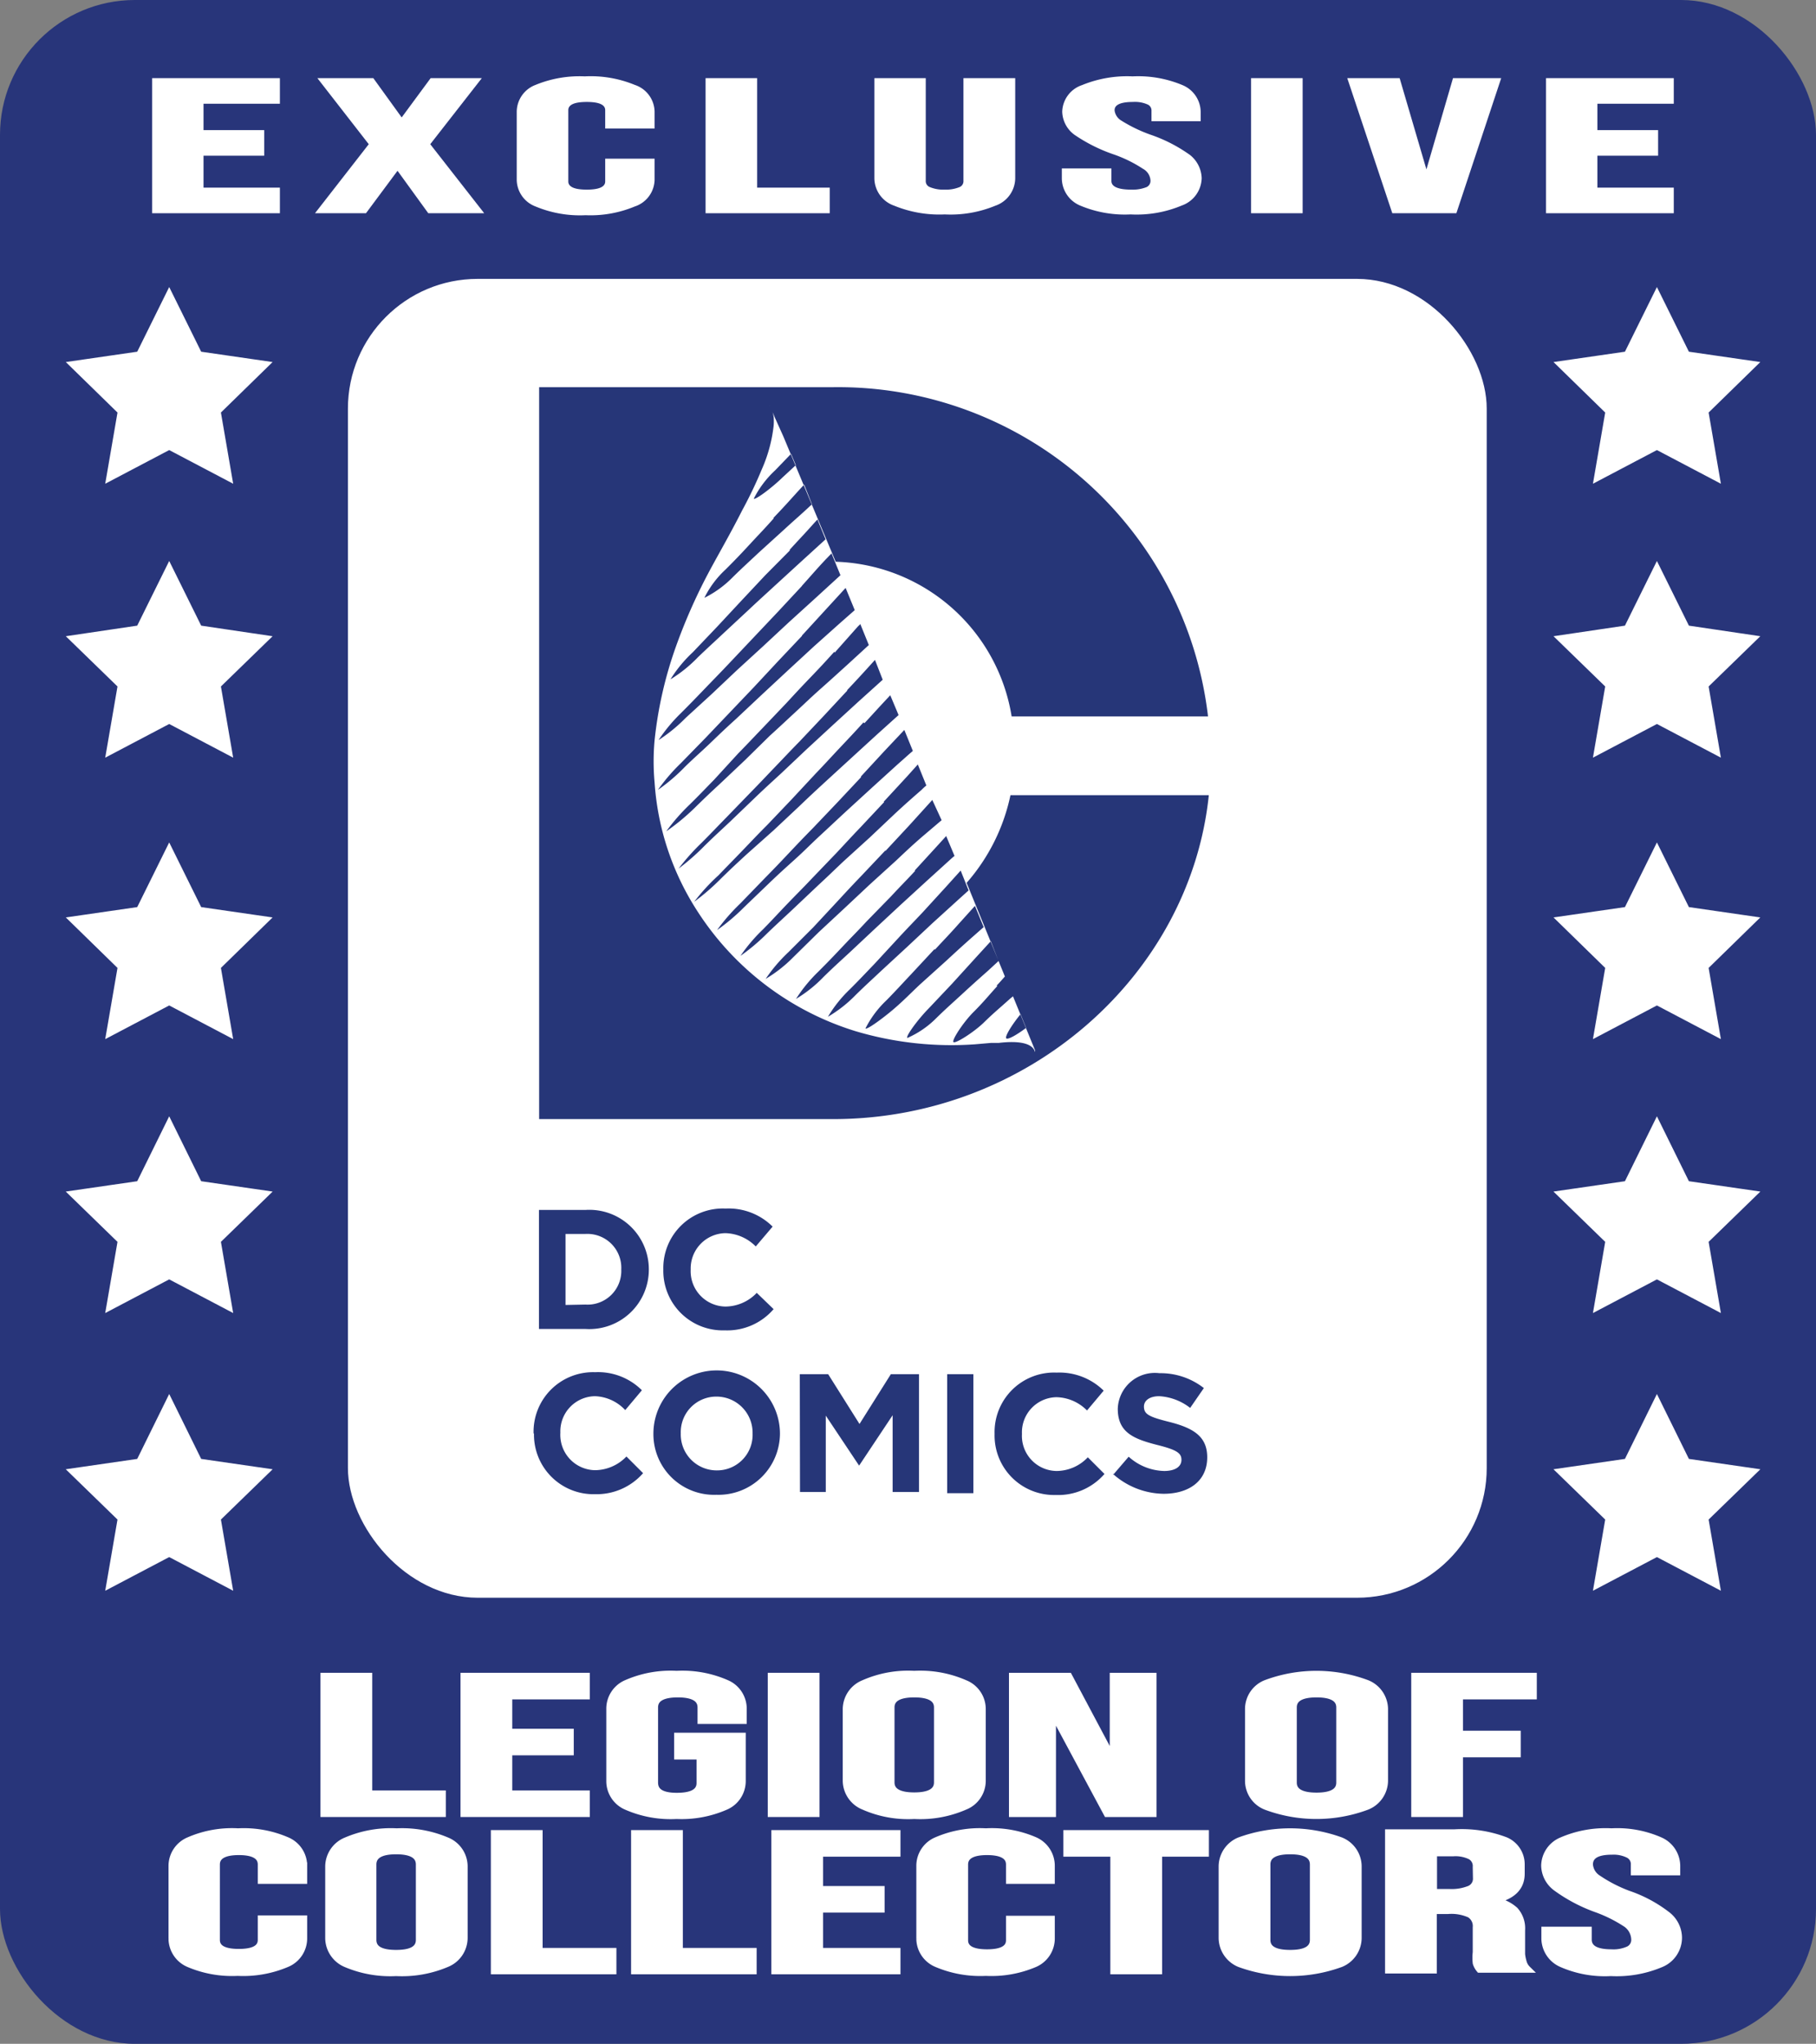 <svg xmlns="http://www.w3.org/2000/svg" viewBox="0 0 91.55 103.04"><rect x="0" y="0" width="91.55" height="103.04" fill="#808080" stroke="none"/><defs><style>.cls-1{fill:#28357a;}.cls-2,.cls-3,.cls-4{fill:#fff;}.cls-3,.cls-4{stroke:#fff;stroke-miterlimit:10;}.cls-3{stroke-width:0.35px;}.cls-4{stroke-width:0.85px;}.cls-5{fill:#263678;}</style></defs><g id="Calque_2" data-name="Calque 2"><g id="Calque_12" data-name="Calque 12"><rect class="cls-1" width="91.55" height="103.04" rx="6.8"/><rect class="cls-2" x="17.54" y="14.06" width="57.41" height="66.49" rx="6.54"/><polygon class="cls-2" points="7.67 10.75 14.11 10.75 14.11 9.46 10.26 9.46 10.26 7.85 13.32 7.85 13.32 6.56 10.26 6.56 10.26 5.23 14.11 5.23 14.11 3.94 7.67 3.94 7.67 10.75"/><polygon class="cls-2" points="24.29 3.94 21.71 3.94 20.25 5.92 18.82 3.94 16 3.94 18.59 7.27 15.88 10.75 18.45 10.75 20.04 8.61 21.59 10.75 24.41 10.75 21.69 7.27 24.29 3.94"/><path class="cls-2" d="M32,4.28a5.83,5.83,0,0,0-2.52-.43A5.83,5.83,0,0,0,27,4.28a1.46,1.46,0,0,0-.95,1.34V9.08A1.46,1.46,0,0,0,27,10.41a5.81,5.81,0,0,0,2.52.44A5.81,5.81,0,0,0,32,10.41,1.45,1.45,0,0,0,33,9.08V8H30.51V9.15c0,.27-.31.41-.93.41s-.93-.14-.93-.41V5.55c0-.27.31-.41.93-.41s.93.14.93.41v.93H33V5.62A1.45,1.45,0,0,0,32,4.28Z"/><polygon class="cls-2" points="38.17 3.94 35.57 3.94 35.57 10.75 41.83 10.75 41.83 9.46 38.17 9.46 38.17 3.94"/><path class="cls-2" d="M48.57,9.11a.32.32,0,0,1-.19.32,1.82,1.82,0,0,1-.76.13,1.77,1.77,0,0,1-.75-.13.32.32,0,0,1-.2-.32V3.94H44.08V9a1.48,1.48,0,0,0,1,1.37,6,6,0,0,0,2.55.44,5.9,5.9,0,0,0,2.55-.44,1.48,1.48,0,0,0,1-1.37V3.94H48.57Z"/><path class="cls-2" d="M58,6.79a7.45,7.45,0,0,1-1.47-.71.7.7,0,0,1-.34-.51c0-.11,0-.43.93-.43a1.58,1.58,0,0,1,.74.13.33.33,0,0,1,.19.32v.52h2.48V5.65a1.48,1.48,0,0,0-.92-1.36,5.76,5.76,0,0,0-2.51-.44,6,6,0,0,0-2.55.44,1.46,1.46,0,0,0-1,1.34,1.49,1.49,0,0,0,.61,1.16,8.17,8.17,0,0,0,2,1,6.68,6.68,0,0,1,1.46.72A.72.72,0,0,1,58,9.1a.35.35,0,0,1-.19.33,1.9,1.9,0,0,1-.78.13c-1,0-1-.34-1-.45V8.49H53.53V9a1.5,1.5,0,0,0,.94,1.37,5.8,5.8,0,0,0,2.53.44,5.88,5.88,0,0,0,2.58-.45,1.5,1.5,0,0,0,1-1.38A1.55,1.55,0,0,0,60,7.82,7.67,7.67,0,0,0,58,6.79Z"/><rect class="cls-2" x="63.07" y="3.94" width="2.6" height="6.81"/><polygon class="cls-2" points="71.91 8.54 70.56 3.94 67.92 3.94 70.19 10.75 73.42 10.75 75.68 3.94 73.25 3.94 71.91 8.54"/><polygon class="cls-2" points="84.38 5.23 84.38 3.94 77.94 3.94 77.94 10.75 84.38 10.75 84.38 9.46 80.53 9.46 80.53 7.85 83.59 7.85 83.59 6.56 80.53 6.56 80.53 5.23 84.38 5.23"/><polygon class="cls-3" points="22.3 90.44 18.59 90.44 18.59 84.51 16.33 84.51 16.33 91.43 22.3 91.43 22.3 90.44"/><polygon class="cls-3" points="29.56 90.44 25.65 90.44 25.65 88.32 28.75 88.32 28.75 87.33 25.65 87.33 25.65 85.5 29.56 85.5 29.56 84.51 23.39 84.51 23.39 91.43 29.56 91.43 29.56 90.44"/><path class="cls-3" d="M36.56,91.08a1.39,1.39,0,0,0,.86-1.29V87.53H34.16v1h1.13v1.36c0,.45-.39.67-1.17.67S33,90.32,33,89.87V86.08c0-.45.39-.68,1.17-.68s1.17.23,1.17.68v.66h2.13v-.59a1.39,1.39,0,0,0-.86-1.29,5.53,5.53,0,0,0-2.5-.45,5.54,5.54,0,0,0-2.51.45,1.39,1.39,0,0,0-.86,1.29v3.64a1.39,1.39,0,0,0,.86,1.29,5.54,5.54,0,0,0,2.51.45A5.53,5.53,0,0,0,36.56,91.08Z"/><rect class="cls-3" x="38.88" y="84.51" width="2.26" height="6.92"/><path class="cls-3" d="M49.52,89.79V86.15a1.39,1.39,0,0,0-.88-1.28,5.61,5.61,0,0,0-2.55-.46,5.54,5.54,0,0,0-2.54.46,1.41,1.41,0,0,0-.89,1.28v3.64a1.41,1.41,0,0,0,.89,1.28,5.54,5.54,0,0,0,2.54.46,5.61,5.61,0,0,0,2.55-.46A1.39,1.39,0,0,0,49.52,89.79Zm-2.26.07c0,.45-.39.68-1.17.68s-1.17-.23-1.17-.68V86.08c0-.45.39-.68,1.17-.68s1.17.23,1.17.68Z"/><polygon class="cls-3" points="58.13 91.43 58.13 84.51 56.12 84.51 56.12 88.65 56.08 88.65 53.88 84.51 51.04 84.51 51.04 91.43 53.06 91.43 53.06 86.38 53.1 86.38 55.81 91.43 58.13 91.43"/><path class="cls-3" d="M68.91,84.87a7.27,7.27,0,0,0-5.09,0,1.39,1.39,0,0,0-.88,1.28v3.64a1.39,1.39,0,0,0,.88,1.28,7.27,7.27,0,0,0,5.09,0,1.41,1.41,0,0,0,.89-1.28V86.15A1.41,1.41,0,0,0,68.91,84.87Zm-1.37,5c0,.45-.39.68-1.17.68s-1.17-.23-1.17-.68V86.08c0-.45.39-.68,1.17-.68s1.17.23,1.17.68Z"/><polygon class="cls-3" points="71.32 91.43 73.58 91.43 73.58 88.42 76.49 88.42 76.49 87.43 73.58 87.43 73.58 85.5 77.3 85.5 77.3 84.51 71.32 84.51 71.32 91.43"/><path class="cls-3" d="M14.46,92.79A5.48,5.48,0,0,0,12,92.35a5.43,5.43,0,0,0-2.47.44,1.39,1.39,0,0,0-.86,1.26v3.71A1.39,1.39,0,0,0,9.51,99a5.57,5.57,0,0,0,2.47.44A5.62,5.62,0,0,0,14.46,99a1.38,1.38,0,0,0,.85-1.26v-1H13.17v1.06c0,.42-.37.63-1.13.63s-1.13-.21-1.13-.63V94c0-.43.38-.65,1.13-.65s1.13.22,1.13.65v.8h2.14v-.73A1.38,1.38,0,0,0,14.46,92.79Z"/><path class="cls-3" d="M22.52,92.8A5.77,5.77,0,0,0,20,92.35a5.72,5.72,0,0,0-2.54.45,1.41,1.41,0,0,0-.89,1.29v3.63A1.42,1.42,0,0,0,17.43,99a5.72,5.72,0,0,0,2.54.45A5.77,5.77,0,0,0,22.52,99a1.41,1.41,0,0,0,.88-1.29V94.09A1.4,1.4,0,0,0,22.52,92.8Zm-1.38,5c0,.46-.39.68-1.17.68s-1.17-.22-1.17-.68V94q0-.69,1.17-.69t1.17.69Z"/><polygon class="cls-3" points="27.18 92.44 24.92 92.44 24.92 99.36 30.9 99.36 30.9 98.38 27.18 98.38 27.18 92.44"/><polygon class="cls-3" points="34.25 92.44 31.99 92.44 31.99 99.36 37.97 99.36 37.97 98.38 34.25 98.38 34.25 92.44"/><polygon class="cls-3" points="39.06 99.36 45.22 99.36 45.22 98.38 41.32 98.38 41.32 96.25 44.42 96.25 44.42 95.26 41.32 95.26 41.32 93.43 45.22 93.43 45.22 92.44 39.06 92.44 39.06 99.36"/><path class="cls-3" d="M52.17,92.79a5.43,5.43,0,0,0-2.47-.44,5.48,5.48,0,0,0-2.48.44,1.38,1.38,0,0,0-.85,1.26v3.71A1.38,1.38,0,0,0,47.22,99a5.62,5.62,0,0,0,2.48.44A5.57,5.57,0,0,0,52.17,99,1.39,1.39,0,0,0,53,97.76v-1H50.89v1.06c0,.42-.38.63-1.13.63s-1.13-.21-1.13-.63V94c0-.43.38-.65,1.13-.65s1.13.22,1.13.65v.8H53v-.73A1.39,1.39,0,0,0,52.17,92.79Z"/><polygon class="cls-3" points="53.78 93.43 56.15 93.43 56.15 99.36 58.41 99.36 58.41 93.43 60.77 93.43 60.77 92.44 53.78 92.44 53.78 93.43"/><path class="cls-3" d="M67.59,92.8a7.45,7.45,0,0,0-5.1,0,1.41,1.41,0,0,0-.88,1.29v3.63A1.42,1.42,0,0,0,62.49,99a7.45,7.45,0,0,0,5.1,0,1.41,1.41,0,0,0,.88-1.29V94.09A1.4,1.4,0,0,0,67.59,92.8Zm-1.38,5c0,.46-.39.68-1.17.68s-1.17-.22-1.17-.68V94q0-.69,1.17-.69t1.17.69Z"/><path class="cls-3" d="M76.71,98.52V97.31a1.36,1.36,0,0,0-.34-1,1.93,1.93,0,0,0-1.16-.49v0c1-.19,1.48-.64,1.48-1.36V94a1.3,1.3,0,0,0-.8-1.21,6.22,6.22,0,0,0-2.55-.39H70v6.92h2.26v-3H73a2.25,2.25,0,0,1,1.1.19.7.7,0,0,1,.32.66v1.26a2.24,2.24,0,0,0,0,.54.88.88,0,0,0,.17.31H77a.79.79,0,0,1-.21-.36A2.09,2.09,0,0,1,76.71,98.52Zm-2.28-3.84a.57.57,0,0,1-.34.56,2.41,2.41,0,0,1-1,.17h-.82v-2h1a1.73,1.73,0,0,1,.87.17.57.57,0,0,1,.28.54Z"/><path class="cls-3" d="M84.08,96.57a6.76,6.76,0,0,0-2-1.08,7.28,7.28,0,0,1-1.53-.79.91.91,0,0,1-.42-.7c0-.45.38-.67,1.13-.67a1.7,1.7,0,0,1,.84.17.54.54,0,0,1,.29.52v.35h2.14v-.28a1.4,1.4,0,0,0-.83-1.29,5.34,5.34,0,0,0-2.46-.45,5.57,5.57,0,0,0-2.51.45,1.39,1.39,0,0,0-.86,1.26,1.42,1.42,0,0,0,.56,1.09,8.05,8.05,0,0,0,2,1.07A7.05,7.05,0,0,1,82,97a1,1,0,0,1,.41.76.55.55,0,0,1-.3.53,1.85,1.85,0,0,1-.87.16c-.78,0-1.17-.22-1.17-.67v-.47H77.88v.39A1.41,1.41,0,0,0,78.72,99a5.42,5.42,0,0,0,2.49.45A5.72,5.72,0,0,0,83.75,99a1.43,1.43,0,0,0,.87-1.31A1.47,1.47,0,0,0,84.08,96.57Z"/><polygon class="cls-4" points="8.53 15.43 9.86 18.12 12.83 18.55 10.68 20.65 11.19 23.61 8.53 22.21 5.87 23.61 6.38 20.65 4.23 18.55 7.2 18.12 8.53 15.43"/><polygon class="cls-4" points="8.53 29.24 9.86 31.93 12.83 32.37 10.68 34.46 11.19 37.42 8.53 36.02 5.87 37.42 6.38 34.46 4.23 32.37 7.2 31.93 8.53 29.24"/><polygon class="cls-4" points="8.53 43.43 9.86 46.12 12.83 46.55 10.68 48.65 11.19 51.61 8.53 50.21 5.87 51.61 6.38 48.65 4.23 46.55 7.2 46.12 8.53 43.43"/><polygon class="cls-4" points="8.53 57.24 9.86 59.94 12.83 60.37 10.68 62.46 11.19 65.42 8.53 64.02 5.87 65.42 6.38 62.46 4.23 60.37 7.2 59.94 8.53 57.24"/><polygon class="cls-4" points="8.53 71.24 9.86 73.94 12.83 74.37 10.68 76.46 11.19 79.42 8.53 78.02 5.87 79.42 6.38 76.46 4.23 74.37 7.2 73.94 8.53 71.24"/><polygon class="cls-4" points="83.53 15.43 84.86 18.12 87.83 18.55 85.68 20.65 86.19 23.61 83.53 22.21 80.87 23.61 81.38 20.65 79.23 18.55 82.2 18.12 83.53 15.43"/><polygon class="cls-4" points="83.53 29.24 84.86 31.93 87.83 32.37 85.68 34.46 86.19 37.42 83.53 36.02 80.87 37.42 81.38 34.46 79.23 32.37 82.2 31.93 83.53 29.24"/><polygon class="cls-4" points="83.53 43.43 84.86 46.12 87.83 46.55 85.68 48.65 86.19 51.61 83.53 50.21 80.87 51.61 81.38 48.65 79.23 46.55 82.2 46.12 83.53 43.43"/><polygon class="cls-4" points="83.53 57.24 84.86 59.94 87.83 60.37 85.68 62.46 86.19 65.42 83.53 64.02 80.87 65.42 81.38 62.46 79.23 60.37 82.2 59.94 83.53 57.24"/><polygon class="cls-4" points="83.53 71.24 84.86 73.94 87.83 74.37 85.68 76.46 86.19 79.42 83.53 78.02 80.87 79.42 81.38 76.46 79.23 74.37 82.2 73.94 83.53 71.24"/><g id="layer1"><g id="g6280"><path id="path6282" class="cls-5" d="M29.51,65.77A1.7,1.7,0,0,0,31.32,64v0a1.71,1.71,0,0,0-1.81-1.79h-1v3.58ZM27.17,61h2.34a3,3,0,0,1,3.2,3h0a3,3,0,0,1-3.2,3H27.17Z"/></g><path id="path6286" class="cls-5" d="M50.14,72.27v0a3,3,0,0,1,3.13-3.07,3.18,3.18,0,0,1,2.37.91l-.84,1a2.23,2.23,0,0,0-1.54-.67,1.77,1.77,0,0,0-1.74,1.85h0a1.77,1.77,0,0,0,1.74,1.87,2.18,2.18,0,0,0,1.58-.69l.84.84a3.09,3.09,0,0,1-2.46,1.06,3,3,0,0,1-3.08-3.06"/><path id="path2607" class="cls-5" d="M42,19.52a18.78,18.78,0,0,1,18.9,16.6H51a9.28,9.28,0,0,0-8.87-7.8L39.49,22l-.45-1a2.8,2.8,0,0,0-.24-.49l0-.05-.07-.1A1.45,1.45,0,0,1,39,21a2.53,2.53,0,0,1,0,.48,7.47,7.47,0,0,1-.59,2.17,21.81,21.81,0,0,1-1,2.09c-.6,1.19-1.26,2.32-1.71,3.17a28.15,28.15,0,0,0-1.64,3.73A20.3,20.3,0,0,0,33,37.32a11.69,11.69,0,0,0,0,2.13,13.59,13.59,0,0,0,2.14,6.46,14.58,14.58,0,0,0,8,6.08,16.91,16.91,0,0,0,6,.66l.81-.07.39,0c1-.12,1.72,0,1.84.46a.29.29,0,0,0,0-.09l-3.45-8.44a9.74,9.74,0,0,0,2.21-4.42h10C60,49.14,51.85,56.42,42,56.42H27.18V19.52H42Zm-4,5.62c.08.08.94-.57,1.45-1.07l.67-.62-.24-.57-.8.83A5.06,5.06,0,0,0,38,25.14m1,1c-.47.53-.72.78-1.2,1.3s-.72.77-1.22,1.27a4.88,4.88,0,0,0-1.07,1.43,5.29,5.29,0,0,0,1.44-1.05c.51-.5.78-.74,1.29-1.22l1.31-1.19c.52-.48.8-.71,1.31-1.19l.08-.06-.4-1-.34.37c-.47.52-.71.79-1.2,1.3m.84,1.63L38.58,29l-1.21,1.29L36.15,31.6l-1.22,1.28a6.7,6.7,0,0,0-1.13,1.37,7,7,0,0,0,1.39-1.12c.51-.49.77-.72,1.29-1.21l1.29-1.2c.52-.49.78-.72,1.3-1.2l1.31-1.2,1.24-1.13-.41-1-.22.24c-.47.53-.72.78-1.2,1.31m.64,1.8-1.2,1.29L38,32.13l-1.21,1.28c-.49.52-.74.77-1.23,1.28s-.73.76-1.23,1.26a8.28,8.28,0,0,0-1.13,1.36,7.91,7.91,0,0,0,1.37-1.12L35.87,35l1.29-1.22,1.3-1.19,1.3-1.21,1.31-1.19L42.37,29l-.45-1.1-.3.31c-.48.51-.71.79-1.19,1.32m0,2.53-1.21,1.28L38,34.65l-1.22,1.28-1.22,1.28-1.23,1.26a9.34,9.34,0,0,0-1.16,1.35,9.13,9.13,0,0,0,1.35-1.15c.51-.5.78-.72,1.29-1.21s.77-.74,1.29-1.21L38.43,35l1.29-1.2,1.3-1.2,1.32-1.18.75-.66-.46-1.12-1,1.09-1.2,1.31m1.63.82c-.47.52-.71.78-1.2,1.29s-.73.77-1.21,1.29l-1.22,1.28c-.49.51-.73.77-1.22,1.27L36,39.31c-.5.51-.74.77-1.24,1.26a10,10,0,0,0-1.17,1.34A11,11,0,0,0,35,40.75c.5-.49.76-.74,1.28-1.22l1.28-1.21L38.8,37.1c.52-.47.78-.72,1.3-1.2s.77-.73,1.3-1.2.79-.71,1.31-1.18l1.09-1-.43-1.06a.47.47,0,0,1-.1.1L42.08,32.9m.63,1.92-1.2,1.29L40.3,37.39c-.5.51-.74.77-1.23,1.28s-.73.77-1.22,1.27l-1.23,1.27c-.5.51-.74.77-1.24,1.27a11.4,11.4,0,0,0-1.17,1.31,11.52,11.52,0,0,0,1.32-1.16c.51-.5.77-.73,1.29-1.22l1.27-1.22c.51-.49.78-.73,1.29-1.2l1.29-1.22,1.3-1.2,1.31-1.2,1.22-1.1-.39-1-.2.22c-.47.52-.71.78-1.2,1.3m.82,1.63c-.47.52-.72.78-1.2,1.29s-.72.78-1.21,1.29L39.9,40.31l-1.22,1.28c-.5.5-.74.76-1.23,1.27s-.74.76-1.23,1.27A9.89,9.89,0,0,0,35,45.46a11.45,11.45,0,0,0,1.35-1.17c.5-.49.76-.73,1.28-1.21L39,41.86l1.29-1.21c.51-.49.77-.73,1.29-1.21l1.31-1.2,1.3-1.19,1.11-1-.42-1-.1.11c-.48.51-.72.78-1.2,1.3m-.16,2.71-1.21,1.29L41,41.73c-.5.51-.74.76-1.23,1.28s-.73.77-1.22,1.27l-1.23,1.27a9.86,9.86,0,0,0-1.17,1.34,10.18,10.18,0,0,0,1.36-1.15l1.27-1.22c.51-.49.78-.73,1.3-1.2s.77-.74,1.29-1.22.77-.72,1.29-1.2l1.31-1.2,1.31-1.19c.3-.26.51-.46.74-.65l-.43-1.06-1,1.06-1.2,1.3m1.18,1.28-1.21,1.29c-.49.51-.72.77-1.21,1.29l-1.22,1.27c-.49.52-.74.76-1.23,1.27s-.73.78-1.22,1.28a8.51,8.51,0,0,0-1.15,1.35,10.12,10.12,0,0,0,1.35-1.14c.51-.49.78-.73,1.29-1.21l1.29-1.22c.52-.48.77-.73,1.28-1.21l1.31-1.19L45.14,41c.52-.48.78-.71,1.32-1.18a2.5,2.5,0,0,1,.24-.22l-.43-1.06-.52.58-1.2,1.3m.08,2.46-1.22,1.29c-.49.51-.73.77-1.21,1.29L41,46.75,39.75,48a8,8,0,0,0-1.15,1.35A6.93,6.93,0,0,0,40,48.25L41.27,47l1.29-1.2,1.29-1.21,1.31-1.19c.52-.49.77-.73,1.31-1.2l1-.85L47,40.33l-1.16,1.28-1.2,1.29m1.5,1c-.49.53-.74.77-1.22,1.29L43.7,46.44c-.48.52-.73.76-1.22,1.28s-.73.77-1.23,1.27a7.53,7.53,0,0,0-1.12,1.37,6.77,6.77,0,0,0,1.39-1.11c.51-.5.77-.73,1.29-1.21l1.29-1.21,1.29-1.2,1.31-1.2L48,43.25l.12-.1-.42-1-.4.44-1.19,1.3M46.51,46c-.49.52-.74.77-1.22,1.29L44.08,48.6c-.49.51-.73.77-1.23,1.27a6.51,6.51,0,0,0-1.11,1.39,6.64,6.64,0,0,0,1.4-1.1c.51-.5.77-.73,1.29-1.22l1.3-1.2L47,46.55l1.32-1.2.51-.46-.4-1-.74.82L46.51,46m.61,1.84-1.2,1.29c-.49.52-.73.79-1.22,1.29a5.16,5.16,0,0,0-1.07,1.43c.08.08.94-.56,1.45-1s.78-.73,1.29-1.21l1.32-1.19c.52-.48.78-.72,1.31-1.19l.59-.52-.44-1.07-.83.92c-.47.53-.72.78-1.2,1.3M48,49.59l-1.21,1.28c-.5.51-1.14,1.37-1.05,1.46a4.71,4.71,0,0,0,1.46-1c.51-.5.78-.73,1.3-1.21s.79-.72,1.32-1.19l.52-.48-.39-1-.75.82L48,49.59m2.73,2.76c.08.08.55-.19,1-.53l-.28-.69c-.42.51-.81,1.13-.72,1.22m-.48-2.67c.17-.17.29-.32.42-.46l.41,1-.16.13c-.53.48-.81.7-1.31,1.19s-1.43,1.08-1.54,1,.49-1,1-1.51.72-.78,1.2-1.31"/><path id="path2615" class="cls-5" d="M37.94,72.27v0a1.82,1.82,0,0,0-1.82-1.86,1.79,1.79,0,0,0-1.8,1.85h0a1.81,1.81,0,0,0,1.81,1.87,1.79,1.79,0,0,0,1.81-1.85m-5,0v0a3.19,3.19,0,0,1,6.38,0h0a3.1,3.1,0,0,1-3.2,3.08,3.06,3.06,0,0,1-3.18-3.06"/><path id="path2617" class="cls-5" d="M40.32,69.28h1.43l1.58,2.51,1.58-2.51h1.42v5.94H45V71.35l-1.69,2.54h0l-1.68-2.52v3.85h-1.3Z"/><path id="path2619" class="cls-5" d="M47.75,69.28h1.32v6H47.75Z"/><g id="g2611"><path id="path2609" class="cls-5" d="M33.44,64v0a3,3,0,0,1,3.14-3.07,3.14,3.14,0,0,1,2.37.91l-.85,1a2.23,2.23,0,0,0-1.53-.67A1.78,1.78,0,0,0,34.82,64h0a1.78,1.78,0,0,0,1.75,1.87,2.2,2.2,0,0,0,1.58-.69L39,66a3.08,3.08,0,0,1-2.46,1.07A3,3,0,0,1,33.44,64"/><path id="path2613" class="cls-5" d="M26.9,72.27v0A3,3,0,0,1,30,69.18a3.13,3.13,0,0,1,2.36.91l-.84,1A2.19,2.19,0,0,0,30,70.39a1.77,1.77,0,0,0-1.75,1.84v0A1.78,1.78,0,0,0,30,74.12a2.22,2.22,0,0,0,1.58-.69l.84.84A3.11,3.11,0,0,1,30,75.33a3,3,0,0,1-3.08-3.06"/></g><path id="path2628" class="cls-5" d="M56.11,74.36l.79-.92a2.76,2.76,0,0,0,1.79.72c.54,0,.87-.21.87-.56v0c0-.33-.21-.5-1.21-.75-1.22-.31-2-.64-2-1.83h0a1.87,1.87,0,0,1,2.1-1.79,3.54,3.54,0,0,1,2.24.75l-.69,1a2.79,2.79,0,0,0-1.56-.59c-.5,0-.77.23-.77.52v0c0,.39.25.52,1.29.78,1.22.31,1.9.74,1.9,1.78v0c0,1.18-.9,1.84-2.2,1.84a3.9,3.9,0,0,1-2.55-1"/></g></g></g></svg>
